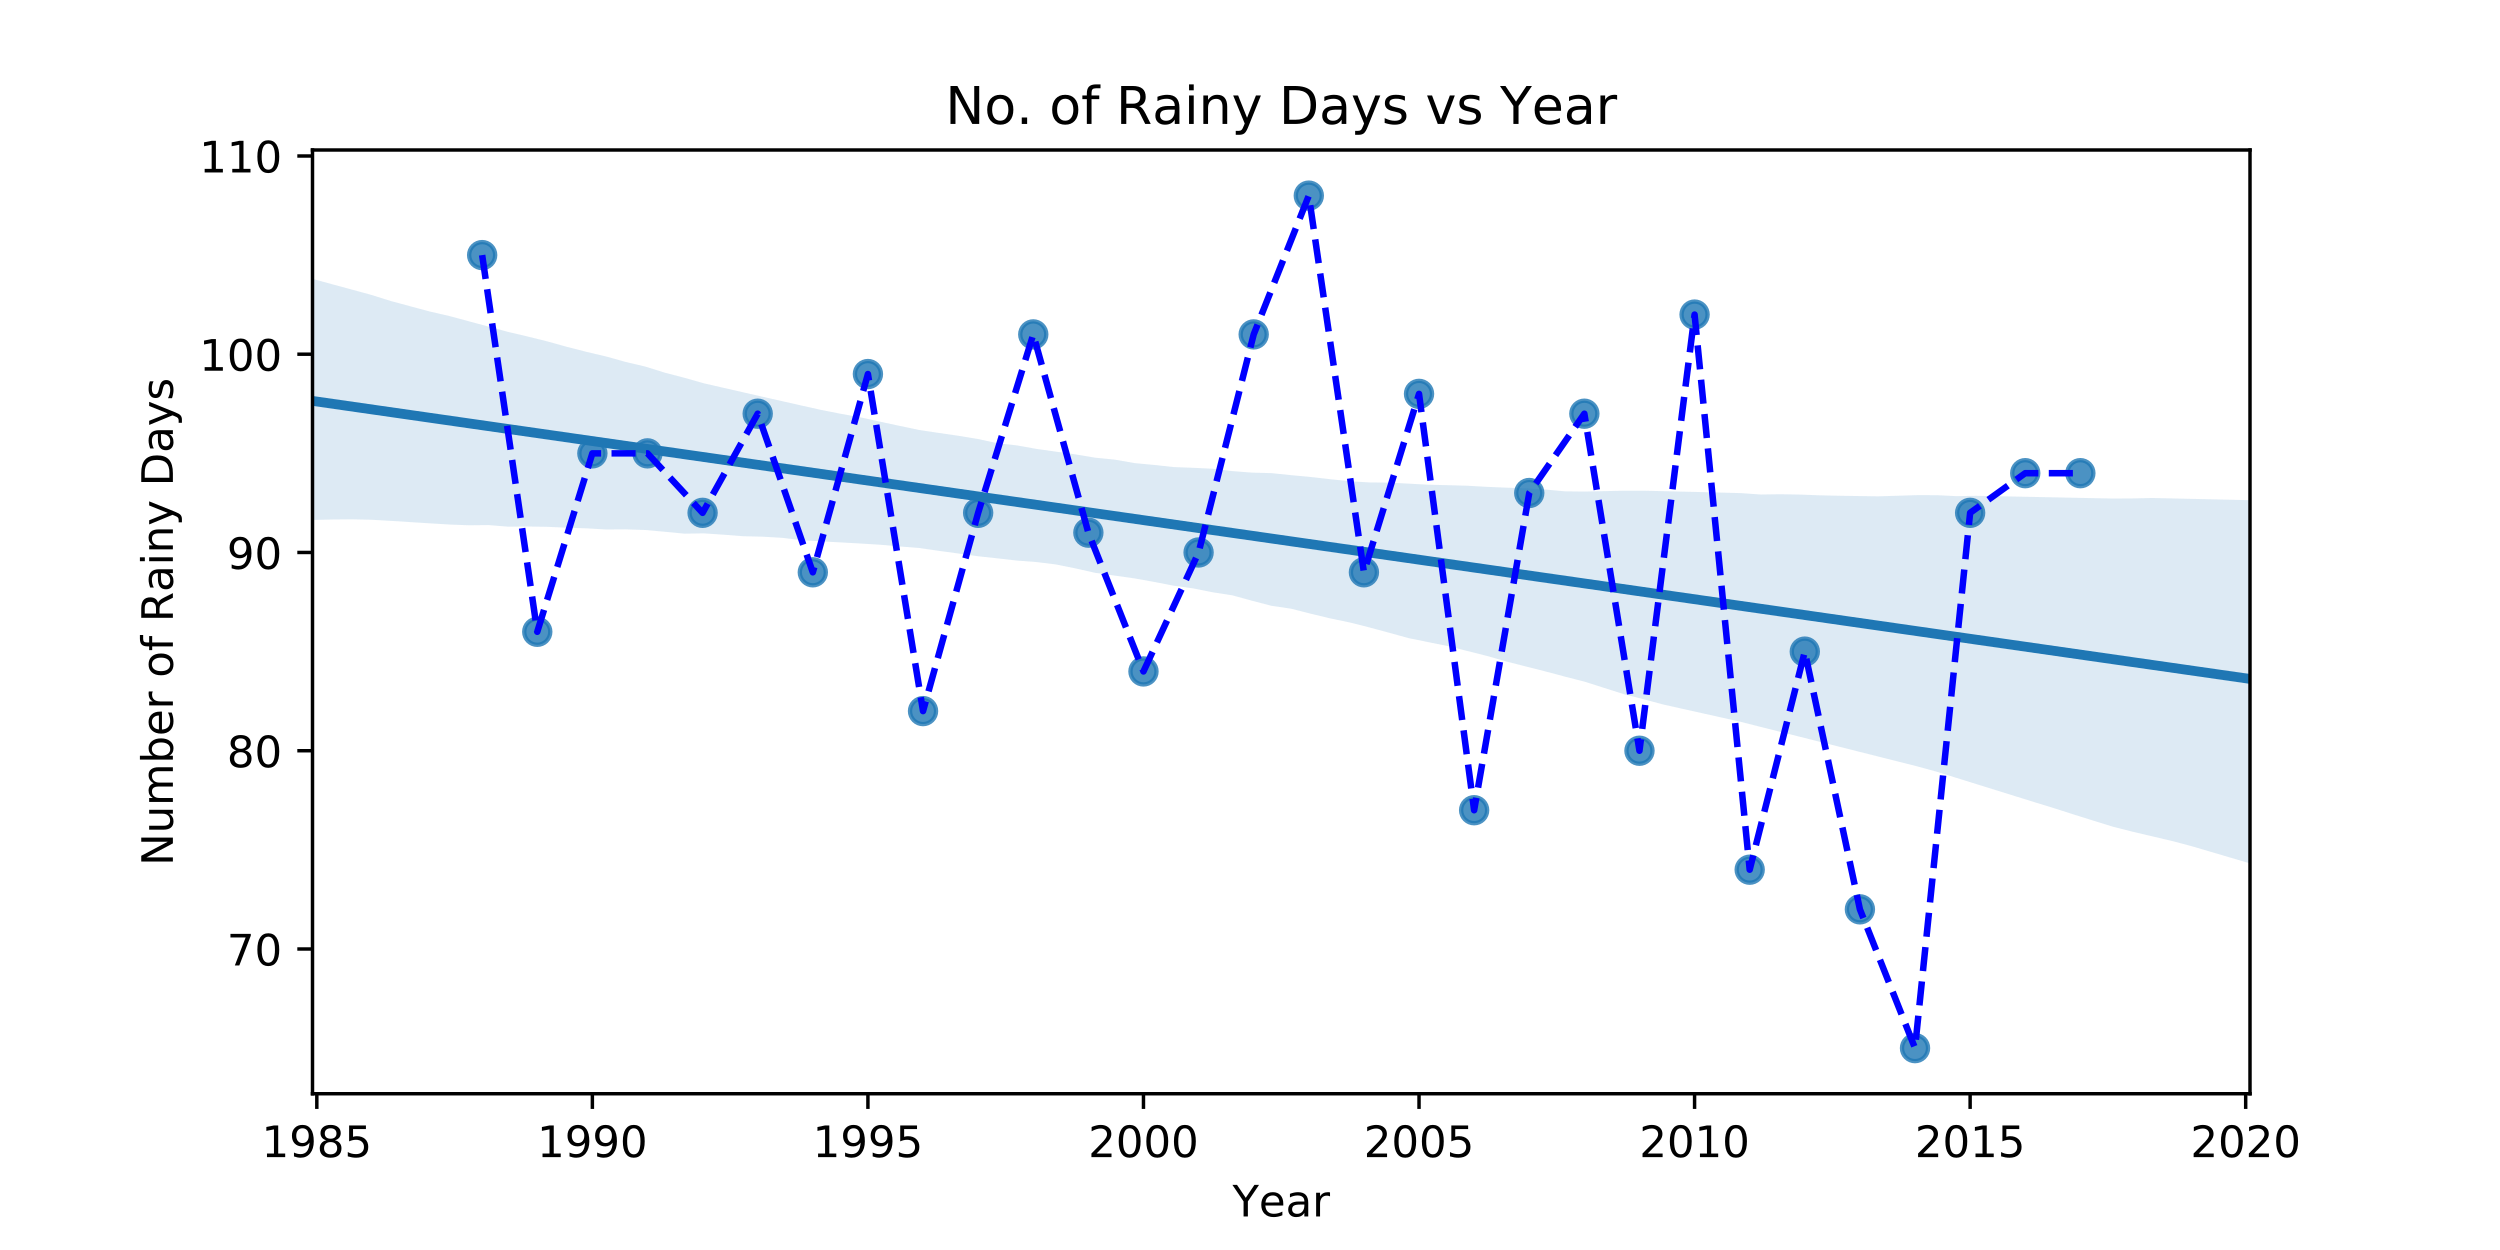<?xml version="1.0" encoding="utf-8" standalone="no"?>
<!DOCTYPE svg PUBLIC "-//W3C//DTD SVG 1.1//EN"
  "http://www.w3.org/Graphics/SVG/1.1/DTD/svg11.dtd">
<!-- Created with matplotlib (http://matplotlib.org/) -->
<svg height="288pt" version="1.1" viewBox="0 0 576 288" width="576pt" xmlns="http://www.w3.org/2000/svg" xmlns:xlink="http://www.w3.org/1999/xlink">
 <defs>
  <style type="text/css">
*{stroke-linecap:butt;stroke-linejoin:round;}
  </style>
 </defs>
 <g id="figure_1">
  <g id="patch_1">
   <path d="M 0 288 
L 576 288 
L 576 0 
L 0 0 
z
" style="fill:#ffffff;"/>
  </g>
  <g id="axes_1">
   <g id="patch_2">
    <path d="M 72 252 
L 518.4 252 
L 518.4 34.56 
L 72 34.56 
z
" style="fill:#ffffff;"/>
   </g>
   <g id="PathCollection_1">
    <defs>
     <path d="M 0 3 
C 0.796 3 1.559 2.684 2.121 2.121 
C 2.684 1.559 3 0.796 3 0 
C 3 -0.796 2.684 -1.559 2.121 -2.121 
C 1.559 -2.684 0.796 -3 0 -3 
C -0.796 -3 -1.559 -2.684 -2.121 -2.121 
C -2.684 -1.559 -3 -0.796 -3 0 
C -3 0.796 -2.684 1.559 -2.121 2.121 
C -1.559 2.684 -0.796 3 0 3 
z
" id="m783c848304" style="stroke:#1f77b4;stroke-opacity:0.8;"/>
    </defs>
    <g clip-path="url(#p2edb727cef)">
     <use style="fill:#1f77b4;fill-opacity:0.8;stroke:#1f77b4;stroke-opacity:0.8;" x="111.087" xlink:href="#m783c848304" y="58.775"/>
     <use style="fill:#1f77b4;fill-opacity:0.8;stroke:#1f77b4;stroke-opacity:0.8;" x="123.785" xlink:href="#m783c848304" y="145.564"/>
     <use style="fill:#1f77b4;fill-opacity:0.8;stroke:#1f77b4;stroke-opacity:0.8;" x="136.482" xlink:href="#m783c848304" y="104.454"/>
     <use style="fill:#1f77b4;fill-opacity:0.8;stroke:#1f77b4;stroke-opacity:0.8;" x="149.18" xlink:href="#m783c848304" y="104.454"/>
     <use style="fill:#1f77b4;fill-opacity:0.8;stroke:#1f77b4;stroke-opacity:0.8;" x="161.877" xlink:href="#m783c848304" y="118.157"/>
     <use style="fill:#1f77b4;fill-opacity:0.8;stroke:#1f77b4;stroke-opacity:0.8;" x="174.575" xlink:href="#m783c848304" y="95.318"/>
     <use style="fill:#1f77b4;fill-opacity:0.8;stroke:#1f77b4;stroke-opacity:0.8;" x="187.272" xlink:href="#m783c848304" y="131.86"/>
     <use style="fill:#1f77b4;fill-opacity:0.8;stroke:#1f77b4;stroke-opacity:0.8;" x="199.969" xlink:href="#m783c848304" y="86.182"/>
     <use style="fill:#1f77b4;fill-opacity:0.8;stroke:#1f77b4;stroke-opacity:0.8;" x="212.667" xlink:href="#m783c848304" y="163.835"/>
     <use style="fill:#1f77b4;fill-opacity:0.8;stroke:#1f77b4;stroke-opacity:0.8;" x="225.364" xlink:href="#m783c848304" y="118.157"/>
     <use style="fill:#1f77b4;fill-opacity:0.8;stroke:#1f77b4;stroke-opacity:0.8;" x="238.062" xlink:href="#m783c848304" y="77.047"/>
     <use style="fill:#1f77b4;fill-opacity:0.8;stroke:#1f77b4;stroke-opacity:0.8;" x="250.759" xlink:href="#m783c848304" y="122.725"/>
     <use style="fill:#1f77b4;fill-opacity:0.8;stroke:#1f77b4;stroke-opacity:0.8;" x="263.456" xlink:href="#m783c848304" y="154.7"/>
     <use style="fill:#1f77b4;fill-opacity:0.8;stroke:#1f77b4;stroke-opacity:0.8;" x="276.154" xlink:href="#m783c848304" y="127.293"/>
     <use style="fill:#1f77b4;fill-opacity:0.8;stroke:#1f77b4;stroke-opacity:0.8;" x="288.851" xlink:href="#m783c848304" y="77.047"/>
     <use style="fill:#1f77b4;fill-opacity:0.8;stroke:#1f77b4;stroke-opacity:0.8;" x="301.549" xlink:href="#m783c848304" y="45.072"/>
     <use style="fill:#1f77b4;fill-opacity:0.8;stroke:#1f77b4;stroke-opacity:0.8;" x="314.246" xlink:href="#m783c848304" y="131.86"/>
     <use style="fill:#1f77b4;fill-opacity:0.8;stroke:#1f77b4;stroke-opacity:0.8;" x="326.944" xlink:href="#m783c848304" y="90.75"/>
     <use style="fill:#1f77b4;fill-opacity:0.8;stroke:#1f77b4;stroke-opacity:0.8;" x="339.641" xlink:href="#m783c848304" y="186.674"/>
     <use style="fill:#1f77b4;fill-opacity:0.8;stroke:#1f77b4;stroke-opacity:0.8;" x="352.338" xlink:href="#m783c848304" y="113.589"/>
     <use style="fill:#1f77b4;fill-opacity:0.8;stroke:#1f77b4;stroke-opacity:0.8;" x="365.036" xlink:href="#m783c848304" y="95.318"/>
     <use style="fill:#1f77b4;fill-opacity:0.8;stroke:#1f77b4;stroke-opacity:0.8;" x="377.733" xlink:href="#m783c848304" y="172.971"/>
     <use style="fill:#1f77b4;fill-opacity:0.8;stroke:#1f77b4;stroke-opacity:0.8;" x="390.431" xlink:href="#m783c848304" y="72.479"/>
     <use style="fill:#1f77b4;fill-opacity:0.8;stroke:#1f77b4;stroke-opacity:0.8;" x="403.128" xlink:href="#m783c848304" y="200.378"/>
     <use style="fill:#1f77b4;fill-opacity:0.8;stroke:#1f77b4;stroke-opacity:0.8;" x="415.825" xlink:href="#m783c848304" y="150.132"/>
     <use style="fill:#1f77b4;fill-opacity:0.8;stroke:#1f77b4;stroke-opacity:0.8;" x="428.523" xlink:href="#m783c848304" y="209.513"/>
     <use style="fill:#1f77b4;fill-opacity:0.8;stroke:#1f77b4;stroke-opacity:0.8;" x="441.22" xlink:href="#m783c848304" y="241.488"/>
     <use style="fill:#1f77b4;fill-opacity:0.8;stroke:#1f77b4;stroke-opacity:0.8;" x="453.918" xlink:href="#m783c848304" y="118.157"/>
     <use style="fill:#1f77b4;fill-opacity:0.8;stroke:#1f77b4;stroke-opacity:0.8;" x="466.615" xlink:href="#m783c848304" y="109.021"/>
     <use style="fill:#1f77b4;fill-opacity:0.8;stroke:#1f77b4;stroke-opacity:0.8;" x="479.313" xlink:href="#m783c848304" y="109.021"/>
    </g>
   </g>
   <g id="PolyCollection_1">
    <path clip-path="url(#p2edb727cef)" d="M 72 64.255 
L 72 119.805 
L 76.509 119.694 
L 81.018 119.651 
L 85.527 119.748 
L 90.036 120.009 
L 94.545 120.294 
L 99.055 120.578 
L 103.564 120.852 
L 108.073 121.027 
L 112.582 120.978 
L 117.091 121.346 
L 121.6 121.304 
L 126.109 121.381 
L 130.618 121.584 
L 135.127 121.729 
L 139.636 121.994 
L 144.145 121.963 
L 148.655 122.114 
L 153.164 122.518 
L 157.673 122.955 
L 162.182 122.89 
L 166.691 123.193 
L 171.2 123.546 
L 175.709 123.653 
L 180.218 123.916 
L 184.727 124.472 
L 189.236 124.731 
L 193.745 124.971 
L 198.255 125.228 
L 202.764 125.507 
L 207.273 125.905 
L 211.782 126.263 
L 216.291 126.913 
L 220.8 127.53 
L 225.309 128.161 
L 229.818 128.646 
L 234.327 129.162 
L 238.836 129.501 
L 243.345 130.062 
L 247.855 130.977 
L 252.364 131.99 
L 256.873 132.624 
L 261.382 133.264 
L 265.891 134.071 
L 270.4 134.944 
L 274.909 135.563 
L 279.418 136.465 
L 283.927 137.166 
L 288.436 138.403 
L 292.945 139.575 
L 297.455 140.244 
L 301.964 141.391 
L 306.473 142.478 
L 310.982 143.415 
L 315.491 144.554 
L 320 145.77 
L 324.509 147.02 
L 329.018 147.936 
L 333.527 148.845 
L 338.036 149.98 
L 342.545 151.115 
L 347.055 152.411 
L 351.564 153.558 
L 356.073 154.702 
L 360.582 155.904 
L 365.091 157.059 
L 369.6 158.495 
L 374.109 159.933 
L 378.618 161.09 
L 383.127 162.3 
L 387.636 163.31 
L 392.145 164.315 
L 396.655 165.321 
L 401.164 166.346 
L 405.673 167.482 
L 410.182 168.619 
L 414.691 169.756 
L 419.2 170.893 
L 423.709 172.03 
L 428.218 173.167 
L 432.727 174.304 
L 437.236 175.441 
L 441.745 176.578 
L 446.255 177.817 
L 450.764 179.225 
L 455.273 180.632 
L 459.782 182.035 
L 464.291 183.438 
L 468.8 184.84 
L 473.309 186.226 
L 477.818 187.672 
L 482.327 189.087 
L 486.836 190.481 
L 491.345 191.628 
L 495.855 192.688 
L 500.364 193.747 
L 504.873 194.937 
L 509.382 196.268 
L 513.891 197.599 
L 518.4 198.93 
L 518.4 115.243 
L 518.4 115.243 
L 513.891 115.138 
L 509.382 115.037 
L 504.873 114.937 
L 500.364 114.836 
L 495.855 114.735 
L 491.345 114.84 
L 486.836 114.866 
L 482.327 114.774 
L 477.818 114.682 
L 473.309 114.591 
L 468.8 114.499 
L 464.291 114.407 
L 459.782 114.32 
L 455.273 114.234 
L 450.764 114.312 
L 446.255 114.089 
L 441.745 114.081 
L 437.236 114.217 
L 432.727 114.357 
L 428.218 114.287 
L 423.709 114.222 
L 419.2 114.121 
L 414.691 113.95 
L 410.182 113.872 
L 405.673 113.937 
L 401.164 113.618 
L 396.655 113.495 
L 392.145 113.377 
L 387.636 113.273 
L 383.127 113.161 
L 378.618 113.058 
L 374.109 113.061 
L 369.6 113.158 
L 365.091 113.258 
L 360.582 113.207 
L 356.073 112.789 
L 351.564 112.503 
L 347.055 112.355 
L 342.545 112.168 
L 338.036 111.911 
L 333.527 111.785 
L 329.018 111.674 
L 324.509 111.429 
L 320 111.192 
L 315.491 111.153 
L 310.982 110.879 
L 306.473 110.413 
L 301.964 109.901 
L 297.455 109.476 
L 292.945 109.01 
L 288.436 108.891 
L 283.927 108.542 
L 279.418 108 
L 274.909 107.78 
L 270.4 107.612 
L 265.891 107.123 
L 261.382 106.694 
L 256.873 105.905 
L 252.364 105.456 
L 247.855 104.701 
L 243.345 104.068 
L 238.836 103.436 
L 234.327 102.625 
L 229.818 102.117 
L 225.309 101.149 
L 220.8 100.402 
L 216.291 99.747 
L 211.782 99.072 
L 207.273 98.121 
L 202.764 97.154 
L 198.255 96.158 
L 193.745 95.343 
L 189.236 94.456 
L 184.727 93.451 
L 180.218 92.432 
L 175.709 91.411 
L 171.2 90.385 
L 166.691 89.352 
L 162.182 88.32 
L 157.673 87.039 
L 153.164 85.863 
L 148.655 84.455 
L 144.145 83.39 
L 139.636 82.132 
L 135.127 81.069 
L 130.618 79.913 
L 126.109 78.661 
L 121.6 77.541 
L 117.091 76.481 
L 112.582 75.258 
L 108.073 74.038 
L 103.564 72.823 
L 99.055 71.781 
L 94.545 70.569 
L 90.036 69.357 
L 85.527 67.937 
L 81.018 66.709 
L 76.509 65.482 
L 72 64.255 
z
" style="fill:#1f77b4;fill-opacity:0.15;"/>
   </g>
   <g id="matplotlib.axis_1">
    <g id="xtick_1">
     <g id="line2d_1">
      <defs>
       <path d="M 0 0 
L 0 3.5 
" id="me79b020f4d" style="stroke:#000000;stroke-width:0.8;"/>
      </defs>
      <g>
       <use style="stroke:#000000;stroke-width:0.8;" x="72.995" xlink:href="#me79b020f4d" y="252"/>
      </g>
     </g>
     <g id="text_1">
      <!-- 1985 -->
      <defs>
       <path d="M 12.406 8.297 
L 28.516 8.297 
L 28.516 63.922 
L 10.984 60.406 
L 10.984 69.391 
L 28.422 72.906 
L 38.281 72.906 
L 38.281 8.297 
L 54.391 8.297 
L 54.391 0 
L 12.406 0 
z
" id="DejaVuSans-31"/>
       <path d="M 10.984 1.516 
L 10.984 10.5 
Q 14.703 8.734 18.5 7.812 
Q 22.312 6.891 25.984 6.891 
Q 35.75 6.891 40.891 13.453 
Q 46.047 20.016 46.781 33.406 
Q 43.953 29.203 39.594 26.953 
Q 35.25 24.703 29.984 24.703 
Q 19.047 24.703 12.672 31.312 
Q 6.297 37.938 6.297 49.422 
Q 6.297 60.641 12.938 67.422 
Q 19.578 74.219 30.609 74.219 
Q 43.266 74.219 49.922 64.516 
Q 56.594 54.828 56.594 36.375 
Q 56.594 19.141 48.406 8.859 
Q 40.234 -1.422 26.422 -1.422 
Q 22.703 -1.422 18.891 -0.688 
Q 15.094 0.047 10.984 1.516 
z
M 30.609 32.422 
Q 37.25 32.422 41.125 36.953 
Q 45.016 41.5 45.016 49.422 
Q 45.016 57.281 41.125 61.844 
Q 37.25 66.406 30.609 66.406 
Q 23.969 66.406 20.094 61.844 
Q 16.219 57.281 16.219 49.422 
Q 16.219 41.5 20.094 36.953 
Q 23.969 32.422 30.609 32.422 
z
" id="DejaVuSans-39"/>
       <path d="M 31.781 34.625 
Q 24.75 34.625 20.719 30.859 
Q 16.703 27.094 16.703 20.516 
Q 16.703 13.922 20.719 10.156 
Q 24.75 6.391 31.781 6.391 
Q 38.812 6.391 42.859 10.172 
Q 46.922 13.969 46.922 20.516 
Q 46.922 27.094 42.891 30.859 
Q 38.875 34.625 31.781 34.625 
z
M 21.922 38.812 
Q 15.578 40.375 12.031 44.719 
Q 8.5 49.078 8.5 55.328 
Q 8.5 64.062 14.719 69.141 
Q 20.953 74.219 31.781 74.219 
Q 42.672 74.219 48.875 69.141 
Q 55.078 64.062 55.078 55.328 
Q 55.078 49.078 51.531 44.719 
Q 48 40.375 41.703 38.812 
Q 48.828 37.156 52.797 32.312 
Q 56.781 27.484 56.781 20.516 
Q 56.781 9.906 50.312 4.234 
Q 43.844 -1.422 31.781 -1.422 
Q 19.734 -1.422 13.25 4.234 
Q 6.781 9.906 6.781 20.516 
Q 6.781 27.484 10.781 32.312 
Q 14.797 37.156 21.922 38.812 
z
M 18.312 54.391 
Q 18.312 48.734 21.844 45.562 
Q 25.391 42.391 31.781 42.391 
Q 38.141 42.391 41.719 45.562 
Q 45.312 48.734 45.312 54.391 
Q 45.312 60.062 41.719 63.234 
Q 38.141 66.406 31.781 66.406 
Q 25.391 66.406 21.844 63.234 
Q 18.312 60.062 18.312 54.391 
z
" id="DejaVuSans-38"/>
       <path d="M 10.797 72.906 
L 49.516 72.906 
L 49.516 64.594 
L 19.828 64.594 
L 19.828 46.734 
Q 21.969 47.469 24.109 47.828 
Q 26.266 48.188 28.422 48.188 
Q 40.625 48.188 47.75 41.5 
Q 54.891 34.812 54.891 23.391 
Q 54.891 11.625 47.562 5.094 
Q 40.234 -1.422 26.906 -1.422 
Q 22.312 -1.422 17.547 -0.641 
Q 12.797 0.141 7.719 1.703 
L 7.719 11.625 
Q 12.109 9.234 16.797 8.062 
Q 21.484 6.891 26.703 6.891 
Q 35.156 6.891 40.078 11.328 
Q 45.016 15.766 45.016 23.391 
Q 45.016 31 40.078 35.438 
Q 35.156 39.891 26.703 39.891 
Q 22.75 39.891 18.812 39.016 
Q 14.891 38.141 10.797 36.281 
z
" id="DejaVuSans-35"/>
      </defs>
      <g transform="translate(60.27 266.598)scale(0.1 -0.1)">
       <use xlink:href="#DejaVuSans-31"/>
       <use x="63.623" xlink:href="#DejaVuSans-39"/>
       <use x="127.246" xlink:href="#DejaVuSans-38"/>
       <use x="190.869" xlink:href="#DejaVuSans-35"/>
      </g>
     </g>
    </g>
    <g id="xtick_2">
     <g id="line2d_2">
      <g>
       <use style="stroke:#000000;stroke-width:0.8;" x="136.482" xlink:href="#me79b020f4d" y="252"/>
      </g>
     </g>
     <g id="text_2">
      <!-- 1990 -->
      <defs>
       <path d="M 31.781 66.406 
Q 24.172 66.406 20.328 58.906 
Q 16.5 51.422 16.5 36.375 
Q 16.5 21.391 20.328 13.891 
Q 24.172 6.391 31.781 6.391 
Q 39.453 6.391 43.281 13.891 
Q 47.125 21.391 47.125 36.375 
Q 47.125 51.422 43.281 58.906 
Q 39.453 66.406 31.781 66.406 
z
M 31.781 74.219 
Q 44.047 74.219 50.516 64.516 
Q 56.984 54.828 56.984 36.375 
Q 56.984 17.969 50.516 8.266 
Q 44.047 -1.422 31.781 -1.422 
Q 19.531 -1.422 13.062 8.266 
Q 6.594 17.969 6.594 36.375 
Q 6.594 54.828 13.062 64.516 
Q 19.531 74.219 31.781 74.219 
z
" id="DejaVuSans-30"/>
      </defs>
      <g transform="translate(123.757 266.598)scale(0.1 -0.1)">
       <use xlink:href="#DejaVuSans-31"/>
       <use x="63.623" xlink:href="#DejaVuSans-39"/>
       <use x="127.246" xlink:href="#DejaVuSans-39"/>
       <use x="190.869" xlink:href="#DejaVuSans-30"/>
      </g>
     </g>
    </g>
    <g id="xtick_3">
     <g id="line2d_3">
      <g>
       <use style="stroke:#000000;stroke-width:0.8;" x="199.969" xlink:href="#me79b020f4d" y="252"/>
      </g>
     </g>
     <g id="text_3">
      <!-- 1995 -->
      <g transform="translate(187.244 266.598)scale(0.1 -0.1)">
       <use xlink:href="#DejaVuSans-31"/>
       <use x="63.623" xlink:href="#DejaVuSans-39"/>
       <use x="127.246" xlink:href="#DejaVuSans-39"/>
       <use x="190.869" xlink:href="#DejaVuSans-35"/>
      </g>
     </g>
    </g>
    <g id="xtick_4">
     <g id="line2d_4">
      <g>
       <use style="stroke:#000000;stroke-width:0.8;" x="263.456" xlink:href="#me79b020f4d" y="252"/>
      </g>
     </g>
     <g id="text_4">
      <!-- 2000 -->
      <defs>
       <path d="M 19.188 8.297 
L 53.609 8.297 
L 53.609 0 
L 7.328 0 
L 7.328 8.297 
Q 12.938 14.109 22.625 23.891 
Q 32.328 33.688 34.812 36.531 
Q 39.547 41.844 41.422 45.531 
Q 43.312 49.219 43.312 52.781 
Q 43.312 58.594 39.234 62.25 
Q 35.156 65.922 28.609 65.922 
Q 23.969 65.922 18.812 64.312 
Q 13.672 62.703 7.812 59.422 
L 7.812 69.391 
Q 13.766 71.781 18.938 73 
Q 24.125 74.219 28.422 74.219 
Q 39.75 74.219 46.484 68.547 
Q 53.219 62.891 53.219 53.422 
Q 53.219 48.922 51.531 44.891 
Q 49.859 40.875 45.406 35.406 
Q 44.188 33.984 37.641 27.219 
Q 31.109 20.453 19.188 8.297 
z
" id="DejaVuSans-32"/>
      </defs>
      <g transform="translate(250.731 266.598)scale(0.1 -0.1)">
       <use xlink:href="#DejaVuSans-32"/>
       <use x="63.623" xlink:href="#DejaVuSans-30"/>
       <use x="127.246" xlink:href="#DejaVuSans-30"/>
       <use x="190.869" xlink:href="#DejaVuSans-30"/>
      </g>
     </g>
    </g>
    <g id="xtick_5">
     <g id="line2d_5">
      <g>
       <use style="stroke:#000000;stroke-width:0.8;" x="326.944" xlink:href="#me79b020f4d" y="252"/>
      </g>
     </g>
     <g id="text_5">
      <!-- 2005 -->
      <g transform="translate(314.219 266.598)scale(0.1 -0.1)">
       <use xlink:href="#DejaVuSans-32"/>
       <use x="63.623" xlink:href="#DejaVuSans-30"/>
       <use x="127.246" xlink:href="#DejaVuSans-30"/>
       <use x="190.869" xlink:href="#DejaVuSans-35"/>
      </g>
     </g>
    </g>
    <g id="xtick_6">
     <g id="line2d_6">
      <g>
       <use style="stroke:#000000;stroke-width:0.8;" x="390.431" xlink:href="#me79b020f4d" y="252"/>
      </g>
     </g>
     <g id="text_6">
      <!-- 2010 -->
      <g transform="translate(377.706 266.598)scale(0.1 -0.1)">
       <use xlink:href="#DejaVuSans-32"/>
       <use x="63.623" xlink:href="#DejaVuSans-30"/>
       <use x="127.246" xlink:href="#DejaVuSans-31"/>
       <use x="190.869" xlink:href="#DejaVuSans-30"/>
      </g>
     </g>
    </g>
    <g id="xtick_7">
     <g id="line2d_7">
      <g>
       <use style="stroke:#000000;stroke-width:0.8;" x="453.918" xlink:href="#me79b020f4d" y="252"/>
      </g>
     </g>
     <g id="text_7">
      <!-- 2015 -->
      <g transform="translate(441.193 266.598)scale(0.1 -0.1)">
       <use xlink:href="#DejaVuSans-32"/>
       <use x="63.623" xlink:href="#DejaVuSans-30"/>
       <use x="127.246" xlink:href="#DejaVuSans-31"/>
       <use x="190.869" xlink:href="#DejaVuSans-35"/>
      </g>
     </g>
    </g>
    <g id="xtick_8">
     <g id="line2d_8">
      <g>
       <use style="stroke:#000000;stroke-width:0.8;" x="517.405" xlink:href="#me79b020f4d" y="252"/>
      </g>
     </g>
     <g id="text_8">
      <!-- 2020 -->
      <g transform="translate(504.68 266.598)scale(0.1 -0.1)">
       <use xlink:href="#DejaVuSans-32"/>
       <use x="63.623" xlink:href="#DejaVuSans-30"/>
       <use x="127.246" xlink:href="#DejaVuSans-32"/>
       <use x="190.869" xlink:href="#DejaVuSans-30"/>
      </g>
     </g>
    </g>
    <g id="text_9">
     <!-- Year -->
     <defs>
      <path d="M -0.203 72.906 
L 10.406 72.906 
L 30.609 42.922 
L 50.688 72.906 
L 61.281 72.906 
L 35.5 34.719 
L 35.5 0 
L 25.594 0 
L 25.594 34.719 
z
" id="DejaVuSans-59"/>
      <path d="M 56.203 29.594 
L 56.203 25.203 
L 14.891 25.203 
Q 15.484 15.922 20.484 11.062 
Q 25.484 6.203 34.422 6.203 
Q 39.594 6.203 44.453 7.469 
Q 49.312 8.734 54.109 11.281 
L 54.109 2.781 
Q 49.266 0.734 44.188 -0.344 
Q 39.109 -1.422 33.891 -1.422 
Q 20.797 -1.422 13.156 6.188 
Q 5.516 13.812 5.516 26.812 
Q 5.516 40.234 12.766 48.109 
Q 20.016 56 32.328 56 
Q 43.359 56 49.781 48.891 
Q 56.203 41.797 56.203 29.594 
z
M 47.219 32.234 
Q 47.125 39.594 43.094 43.984 
Q 39.062 48.391 32.422 48.391 
Q 24.906 48.391 20.391 44.141 
Q 15.875 39.891 15.188 32.172 
z
" id="DejaVuSans-65"/>
      <path d="M 34.281 27.484 
Q 23.391 27.484 19.188 25 
Q 14.984 22.516 14.984 16.5 
Q 14.984 11.719 18.141 8.906 
Q 21.297 6.109 26.703 6.109 
Q 34.188 6.109 38.703 11.406 
Q 43.219 16.703 43.219 25.484 
L 43.219 27.484 
z
M 52.203 31.203 
L 52.203 0 
L 43.219 0 
L 43.219 8.297 
Q 40.141 3.328 35.547 0.953 
Q 30.953 -1.422 24.312 -1.422 
Q 15.922 -1.422 10.953 3.297 
Q 6 8.016 6 15.922 
Q 6 25.141 12.172 29.828 
Q 18.359 34.516 30.609 34.516 
L 43.219 34.516 
L 43.219 35.406 
Q 43.219 41.609 39.141 45 
Q 35.062 48.391 27.688 48.391 
Q 23 48.391 18.547 47.266 
Q 14.109 46.141 10.016 43.891 
L 10.016 52.203 
Q 14.938 54.109 19.578 55.047 
Q 24.219 56 28.609 56 
Q 40.484 56 46.344 49.844 
Q 52.203 43.703 52.203 31.203 
z
" id="DejaVuSans-61"/>
      <path d="M 41.109 46.297 
Q 39.594 47.172 37.812 47.578 
Q 36.031 48 33.891 48 
Q 26.266 48 22.188 43.047 
Q 18.109 38.094 18.109 28.812 
L 18.109 0 
L 9.078 0 
L 9.078 54.688 
L 18.109 54.688 
L 18.109 46.188 
Q 20.953 51.172 25.484 53.578 
Q 30.031 56 36.531 56 
Q 37.453 56 38.578 55.875 
Q 39.703 55.766 41.062 55.516 
z
" id="DejaVuSans-72"/>
     </defs>
     <g transform="translate(283.96 280.277)scale(0.1 -0.1)">
      <use xlink:href="#DejaVuSans-59"/>
      <use x="60.881" xlink:href="#DejaVuSans-65"/>
      <use x="122.404" xlink:href="#DejaVuSans-61"/>
      <use x="183.684" xlink:href="#DejaVuSans-72"/>
     </g>
    </g>
   </g>
   <g id="matplotlib.axis_2">
    <g id="ytick_1">
     <g id="line2d_9">
      <defs>
       <path d="M 0 0 
L -3.5 0 
" id="medf28e8a5b" style="stroke:#000000;stroke-width:0.8;"/>
      </defs>
      <g>
       <use style="stroke:#000000;stroke-width:0.8;" x="72" xlink:href="#medf28e8a5b" y="218.649"/>
      </g>
     </g>
     <g id="text_10">
      <!-- 70 -->
      <defs>
       <path d="M 8.203 72.906 
L 55.078 72.906 
L 55.078 68.703 
L 28.609 0 
L 18.312 0 
L 43.219 64.594 
L 8.203 64.594 
z
" id="DejaVuSans-37"/>
      </defs>
      <g transform="translate(52.275 222.448)scale(0.1 -0.1)">
       <use xlink:href="#DejaVuSans-37"/>
       <use x="63.623" xlink:href="#DejaVuSans-30"/>
      </g>
     </g>
    </g>
    <g id="ytick_2">
     <g id="line2d_10">
      <g>
       <use style="stroke:#000000;stroke-width:0.8;" x="72" xlink:href="#medf28e8a5b" y="172.971"/>
      </g>
     </g>
     <g id="text_11">
      <!-- 80 -->
      <g transform="translate(52.275 176.77)scale(0.1 -0.1)">
       <use xlink:href="#DejaVuSans-38"/>
       <use x="63.623" xlink:href="#DejaVuSans-30"/>
      </g>
     </g>
    </g>
    <g id="ytick_3">
     <g id="line2d_11">
      <g>
       <use style="stroke:#000000;stroke-width:0.8;" x="72" xlink:href="#medf28e8a5b" y="127.293"/>
      </g>
     </g>
     <g id="text_12">
      <!-- 90 -->
      <g transform="translate(52.275 131.092)scale(0.1 -0.1)">
       <use xlink:href="#DejaVuSans-39"/>
       <use x="63.623" xlink:href="#DejaVuSans-30"/>
      </g>
     </g>
    </g>
    <g id="ytick_4">
     <g id="line2d_12">
      <g>
       <use style="stroke:#000000;stroke-width:0.8;" x="72" xlink:href="#medf28e8a5b" y="81.614"/>
      </g>
     </g>
     <g id="text_13">
      <!-- 100 -->
      <g transform="translate(45.913 85.414)scale(0.1 -0.1)">
       <use xlink:href="#DejaVuSans-31"/>
       <use x="63.623" xlink:href="#DejaVuSans-30"/>
       <use x="127.246" xlink:href="#DejaVuSans-30"/>
      </g>
     </g>
    </g>
    <g id="ytick_5">
     <g id="line2d_13">
      <g>
       <use style="stroke:#000000;stroke-width:0.8;" x="72" xlink:href="#medf28e8a5b" y="35.936"/>
      </g>
     </g>
     <g id="text_14">
      <!-- 110 -->
      <g transform="translate(45.913 39.736)scale(0.1 -0.1)">
       <use xlink:href="#DejaVuSans-31"/>
       <use x="63.623" xlink:href="#DejaVuSans-31"/>
       <use x="127.246" xlink:href="#DejaVuSans-30"/>
      </g>
     </g>
    </g>
    <g id="text_15">
     <!-- Number of Rainy Days -->
     <defs>
      <path d="M 9.812 72.906 
L 23.094 72.906 
L 55.422 11.922 
L 55.422 72.906 
L 64.984 72.906 
L 64.984 0 
L 51.703 0 
L 19.391 60.984 
L 19.391 0 
L 9.812 0 
z
" id="DejaVuSans-4e"/>
      <path d="M 8.5 21.578 
L 8.5 54.688 
L 17.484 54.688 
L 17.484 21.922 
Q 17.484 14.156 20.5 10.266 
Q 23.531 6.391 29.594 6.391 
Q 36.859 6.391 41.078 11.031 
Q 45.312 15.672 45.312 23.688 
L 45.312 54.688 
L 54.297 54.688 
L 54.297 0 
L 45.312 0 
L 45.312 8.406 
Q 42.047 3.422 37.719 1 
Q 33.406 -1.422 27.688 -1.422 
Q 18.266 -1.422 13.375 4.438 
Q 8.5 10.297 8.5 21.578 
z
M 31.109 56 
z
" id="DejaVuSans-75"/>
      <path d="M 52 44.188 
Q 55.375 50.25 60.062 53.125 
Q 64.75 56 71.094 56 
Q 79.641 56 84.281 50.016 
Q 88.922 44.047 88.922 33.016 
L 88.922 0 
L 79.891 0 
L 79.891 32.719 
Q 79.891 40.578 77.094 44.375 
Q 74.312 48.188 68.609 48.188 
Q 61.625 48.188 57.562 43.547 
Q 53.516 38.922 53.516 30.906 
L 53.516 0 
L 44.484 0 
L 44.484 32.719 
Q 44.484 40.625 41.703 44.406 
Q 38.922 48.188 33.109 48.188 
Q 26.219 48.188 22.156 43.531 
Q 18.109 38.875 18.109 30.906 
L 18.109 0 
L 9.078 0 
L 9.078 54.688 
L 18.109 54.688 
L 18.109 46.188 
Q 21.188 51.219 25.484 53.609 
Q 29.781 56 35.688 56 
Q 41.656 56 45.828 52.969 
Q 50 49.953 52 44.188 
z
" id="DejaVuSans-6d"/>
      <path d="M 48.688 27.297 
Q 48.688 37.203 44.609 42.844 
Q 40.531 48.484 33.406 48.484 
Q 26.266 48.484 22.188 42.844 
Q 18.109 37.203 18.109 27.297 
Q 18.109 17.391 22.188 11.75 
Q 26.266 6.109 33.406 6.109 
Q 40.531 6.109 44.609 11.75 
Q 48.688 17.391 48.688 27.297 
z
M 18.109 46.391 
Q 20.953 51.266 25.266 53.625 
Q 29.594 56 35.594 56 
Q 45.562 56 51.781 48.094 
Q 58.016 40.188 58.016 27.297 
Q 58.016 14.406 51.781 6.484 
Q 45.562 -1.422 35.594 -1.422 
Q 29.594 -1.422 25.266 0.953 
Q 20.953 3.328 18.109 8.203 
L 18.109 0 
L 9.078 0 
L 9.078 75.984 
L 18.109 75.984 
z
" id="DejaVuSans-62"/>
      <path id="DejaVuSans-20"/>
      <path d="M 30.609 48.391 
Q 23.391 48.391 19.188 42.75 
Q 14.984 37.109 14.984 27.297 
Q 14.984 17.484 19.156 11.844 
Q 23.344 6.203 30.609 6.203 
Q 37.797 6.203 41.984 11.859 
Q 46.188 17.531 46.188 27.297 
Q 46.188 37.016 41.984 42.703 
Q 37.797 48.391 30.609 48.391 
z
M 30.609 56 
Q 42.328 56 49.016 48.375 
Q 55.719 40.766 55.719 27.297 
Q 55.719 13.875 49.016 6.219 
Q 42.328 -1.422 30.609 -1.422 
Q 18.844 -1.422 12.172 6.219 
Q 5.516 13.875 5.516 27.297 
Q 5.516 40.766 12.172 48.375 
Q 18.844 56 30.609 56 
z
" id="DejaVuSans-6f"/>
      <path d="M 37.109 75.984 
L 37.109 68.5 
L 28.516 68.5 
Q 23.688 68.5 21.797 66.547 
Q 19.922 64.594 19.922 59.516 
L 19.922 54.688 
L 34.719 54.688 
L 34.719 47.703 
L 19.922 47.703 
L 19.922 0 
L 10.891 0 
L 10.891 47.703 
L 2.297 47.703 
L 2.297 54.688 
L 10.891 54.688 
L 10.891 58.5 
Q 10.891 67.625 15.141 71.797 
Q 19.391 75.984 28.609 75.984 
z
" id="DejaVuSans-66"/>
      <path d="M 44.391 34.188 
Q 47.562 33.109 50.562 29.594 
Q 53.562 26.078 56.594 19.922 
L 66.609 0 
L 56 0 
L 46.688 18.703 
Q 43.062 26.031 39.672 28.422 
Q 36.281 30.812 30.422 30.812 
L 19.672 30.812 
L 19.672 0 
L 9.812 0 
L 9.812 72.906 
L 32.078 72.906 
Q 44.578 72.906 50.734 67.672 
Q 56.891 62.453 56.891 51.906 
Q 56.891 45.016 53.688 40.469 
Q 50.484 35.938 44.391 34.188 
z
M 19.672 64.797 
L 19.672 38.922 
L 32.078 38.922 
Q 39.203 38.922 42.844 42.219 
Q 46.484 45.516 46.484 51.906 
Q 46.484 58.297 42.844 61.547 
Q 39.203 64.797 32.078 64.797 
z
" id="DejaVuSans-52"/>
      <path d="M 9.422 54.688 
L 18.406 54.688 
L 18.406 0 
L 9.422 0 
z
M 9.422 75.984 
L 18.406 75.984 
L 18.406 64.594 
L 9.422 64.594 
z
" id="DejaVuSans-69"/>
      <path d="M 54.891 33.016 
L 54.891 0 
L 45.906 0 
L 45.906 32.719 
Q 45.906 40.484 42.875 44.328 
Q 39.844 48.188 33.797 48.188 
Q 26.516 48.188 22.312 43.547 
Q 18.109 38.922 18.109 30.906 
L 18.109 0 
L 9.078 0 
L 9.078 54.688 
L 18.109 54.688 
L 18.109 46.188 
Q 21.344 51.125 25.703 53.562 
Q 30.078 56 35.797 56 
Q 45.219 56 50.047 50.172 
Q 54.891 44.344 54.891 33.016 
z
" id="DejaVuSans-6e"/>
      <path d="M 32.172 -5.078 
Q 28.375 -14.844 24.75 -17.812 
Q 21.141 -20.797 15.094 -20.797 
L 7.906 -20.797 
L 7.906 -13.281 
L 13.188 -13.281 
Q 16.891 -13.281 18.938 -11.516 
Q 21 -9.766 23.484 -3.219 
L 25.094 0.875 
L 2.984 54.688 
L 12.5 54.688 
L 29.594 11.922 
L 46.688 54.688 
L 56.203 54.688 
z
" id="DejaVuSans-79"/>
      <path d="M 19.672 64.797 
L 19.672 8.109 
L 31.594 8.109 
Q 46.688 8.109 53.688 14.938 
Q 60.688 21.781 60.688 36.531 
Q 60.688 51.172 53.688 57.984 
Q 46.688 64.797 31.594 64.797 
z
M 9.812 72.906 
L 30.078 72.906 
Q 51.266 72.906 61.172 64.094 
Q 71.094 55.281 71.094 36.531 
Q 71.094 17.672 61.125 8.828 
Q 51.172 0 30.078 0 
L 9.812 0 
z
" id="DejaVuSans-44"/>
      <path d="M 44.281 53.078 
L 44.281 44.578 
Q 40.484 46.531 36.375 47.5 
Q 32.281 48.484 27.875 48.484 
Q 21.188 48.484 17.844 46.438 
Q 14.5 44.391 14.5 40.281 
Q 14.5 37.156 16.891 35.375 
Q 19.281 33.594 26.516 31.984 
L 29.594 31.297 
Q 39.156 29.25 43.188 25.516 
Q 47.219 21.781 47.219 15.094 
Q 47.219 7.469 41.188 3.016 
Q 35.156 -1.422 24.609 -1.422 
Q 20.219 -1.422 15.453 -0.562 
Q 10.688 0.297 5.422 2 
L 5.422 11.281 
Q 10.406 8.688 15.234 7.391 
Q 20.062 6.109 24.812 6.109 
Q 31.156 6.109 34.562 8.281 
Q 37.984 10.453 37.984 14.406 
Q 37.984 18.062 35.516 20.016 
Q 33.062 21.969 24.703 23.781 
L 21.578 24.516 
Q 13.234 26.266 9.516 29.906 
Q 5.812 33.547 5.812 39.891 
Q 5.812 47.609 11.281 51.797 
Q 16.75 56 26.812 56 
Q 31.781 56 36.172 55.266 
Q 40.578 54.547 44.281 53.078 
z
" id="DejaVuSans-73"/>
     </defs>
     <g transform="translate(39.833 199.485)rotate(-90)scale(0.1 -0.1)">
      <use xlink:href="#DejaVuSans-4e"/>
      <use x="74.805" xlink:href="#DejaVuSans-75"/>
      <use x="138.184" xlink:href="#DejaVuSans-6d"/>
      <use x="235.596" xlink:href="#DejaVuSans-62"/>
      <use x="299.072" xlink:href="#DejaVuSans-65"/>
      <use x="360.596" xlink:href="#DejaVuSans-72"/>
      <use x="401.709" xlink:href="#DejaVuSans-20"/>
      <use x="433.496" xlink:href="#DejaVuSans-6f"/>
      <use x="494.678" xlink:href="#DejaVuSans-66"/>
      <use x="529.883" xlink:href="#DejaVuSans-20"/>
      <use x="561.67" xlink:href="#DejaVuSans-52"/>
      <use x="631.121" xlink:href="#DejaVuSans-61"/>
      <use x="692.4" xlink:href="#DejaVuSans-69"/>
      <use x="720.184" xlink:href="#DejaVuSans-6e"/>
      <use x="783.562" xlink:href="#DejaVuSans-79"/>
      <use x="842.742" xlink:href="#DejaVuSans-20"/>
      <use x="874.529" xlink:href="#DejaVuSans-44"/>
      <use x="951.531" xlink:href="#DejaVuSans-61"/>
      <use x="1012.811" xlink:href="#DejaVuSans-79"/>
      <use x="1071.99" xlink:href="#DejaVuSans-73"/>
     </g>
    </g>
   </g>
   <g id="line2d_14">
    <path clip-path="url(#p2edb727cef)" d="M 72 92.371 
L 76.509 93.018 
L 81.018 93.665 
L 85.527 94.312 
L 90.036 94.959 
L 94.545 95.606 
L 99.055 96.253 
L 103.564 96.9 
L 108.073 97.547 
L 112.582 98.194 
L 117.091 98.842 
L 121.6 99.489 
L 126.109 100.136 
L 130.618 100.783 
L 135.127 101.43 
L 139.636 102.077 
L 144.145 102.724 
L 148.655 103.371 
L 153.164 104.018 
L 157.673 104.665 
L 162.182 105.312 
L 166.691 105.959 
L 171.2 106.606 
L 175.709 107.253 
L 180.218 107.9 
L 184.727 108.547 
L 189.236 109.194 
L 193.745 109.841 
L 198.255 110.488 
L 202.764 111.135 
L 207.273 111.782 
L 211.782 112.429 
L 216.291 113.076 
L 220.8 113.723 
L 225.309 114.371 
L 229.818 115.018 
L 234.327 115.665 
L 238.836 116.312 
L 243.345 116.959 
L 247.855 117.606 
L 252.364 118.253 
L 256.873 118.9 
L 261.382 119.547 
L 265.891 120.194 
L 270.4 120.841 
L 274.909 121.488 
L 279.418 122.135 
L 283.927 122.782 
L 288.436 123.429 
L 292.945 124.076 
L 297.455 124.723 
L 301.964 125.37 
L 306.473 126.017 
L 310.982 126.664 
L 315.491 127.311 
L 320 127.958 
L 324.509 128.605 
L 329.018 129.253 
L 333.527 129.9 
L 338.036 130.547 
L 342.545 131.194 
L 347.055 131.841 
L 351.564 132.488 
L 356.073 133.135 
L 360.582 133.782 
L 365.091 134.429 
L 369.6 135.076 
L 374.109 135.723 
L 378.618 136.37 
L 383.127 137.017 
L 387.636 137.664 
L 392.145 138.311 
L 396.655 138.958 
L 401.164 139.605 
L 405.673 140.252 
L 410.182 140.899 
L 414.691 141.546 
L 419.2 142.193 
L 423.709 142.84 
L 428.218 143.487 
L 432.727 144.134 
L 437.236 144.782 
L 441.745 145.429 
L 446.255 146.076 
L 450.764 146.723 
L 455.273 147.37 
L 459.782 148.017 
L 464.291 148.664 
L 468.8 149.311 
L 473.309 149.958 
L 477.818 150.605 
L 482.327 151.252 
L 486.836 151.899 
L 491.345 152.546 
L 495.855 153.193 
L 500.364 153.84 
L 504.873 154.487 
L 509.382 155.134 
L 513.891 155.781 
L 518.4 156.428 
" style="fill:none;stroke:#1f77b4;stroke-linecap:square;stroke-width:2.25;"/>
   </g>
   <g id="line2d_15">
    <path clip-path="url(#p2edb727cef)" d="M 111.087 58.775 
L 123.785 145.564 
L 136.482 104.454 
L 149.18 104.454 
L 161.877 118.157 
L 174.575 95.318 
L 187.272 131.86 
L 199.969 86.182 
L 212.667 163.835 
L 225.364 118.157 
L 238.062 77.047 
L 250.759 122.725 
L 263.456 154.7 
L 276.154 127.293 
L 288.851 77.047 
L 301.549 45.072 
L 314.246 131.86 
L 326.944 90.75 
L 339.641 186.674 
L 352.338 113.589 
L 365.036 95.318 
L 377.733 172.971 
L 390.431 72.479 
L 403.128 200.378 
L 415.825 150.132 
L 428.523 209.513 
L 441.22 241.488 
L 453.918 118.157 
L 466.615 109.021 
L 479.313 109.021 
" style="fill:none;stroke:#0000ff;stroke-dasharray:5.55,2.4;stroke-dashoffset:0;stroke-width:1.5;"/>
   </g>
   <g id="patch_3">
    <path d="M 72 252 
L 72 34.56 
" style="fill:none;stroke:#000000;stroke-linecap:square;stroke-linejoin:miter;stroke-width:0.8;"/>
   </g>
   <g id="patch_4">
    <path d="M 518.4 252 
L 518.4 34.56 
" style="fill:none;stroke:#000000;stroke-linecap:square;stroke-linejoin:miter;stroke-width:0.8;"/>
   </g>
   <g id="patch_5">
    <path d="M 72 252 
L 518.4 252 
" style="fill:none;stroke:#000000;stroke-linecap:square;stroke-linejoin:miter;stroke-width:0.8;"/>
   </g>
   <g id="patch_6">
    <path d="M 72 34.56 
L 518.4 34.56 
" style="fill:none;stroke:#000000;stroke-linecap:square;stroke-linejoin:miter;stroke-width:0.8;"/>
   </g>
   <g id="text_16">
    <!-- No. of Rainy Days vs Year -->
    <defs>
     <path d="M 10.688 12.406 
L 21 12.406 
L 21 0 
L 10.688 0 
z
" id="DejaVuSans-2e"/>
     <path d="M 2.984 54.688 
L 12.5 54.688 
L 29.594 8.797 
L 46.688 54.688 
L 56.203 54.688 
L 35.688 0 
L 23.484 0 
z
" id="DejaVuSans-76"/>
    </defs>
    <g transform="translate(217.813 28.56)scale(0.12 -0.12)">
     <use xlink:href="#DejaVuSans-4e"/>
     <use x="74.805" xlink:href="#DejaVuSans-6f"/>
     <use x="135.971" xlink:href="#DejaVuSans-2e"/>
     <use x="167.758" xlink:href="#DejaVuSans-20"/>
     <use x="199.545" xlink:href="#DejaVuSans-6f"/>
     <use x="260.727" xlink:href="#DejaVuSans-66"/>
     <use x="295.932" xlink:href="#DejaVuSans-20"/>
     <use x="327.719" xlink:href="#DejaVuSans-52"/>
     <use x="397.17" xlink:href="#DejaVuSans-61"/>
     <use x="458.449" xlink:href="#DejaVuSans-69"/>
     <use x="486.232" xlink:href="#DejaVuSans-6e"/>
     <use x="549.611" xlink:href="#DejaVuSans-79"/>
     <use x="608.791" xlink:href="#DejaVuSans-20"/>
     <use x="640.578" xlink:href="#DejaVuSans-44"/>
     <use x="717.58" xlink:href="#DejaVuSans-61"/>
     <use x="778.859" xlink:href="#DejaVuSans-79"/>
     <use x="838.039" xlink:href="#DejaVuSans-73"/>
     <use x="890.139" xlink:href="#DejaVuSans-20"/>
     <use x="921.926" xlink:href="#DejaVuSans-76"/>
     <use x="981.105" xlink:href="#DejaVuSans-73"/>
     <use x="1033.205" xlink:href="#DejaVuSans-20"/>
     <use x="1064.992" xlink:href="#DejaVuSans-59"/>
     <use x="1125.873" xlink:href="#DejaVuSans-65"/>
     <use x="1187.396" xlink:href="#DejaVuSans-61"/>
     <use x="1248.676" xlink:href="#DejaVuSans-72"/>
    </g>
   </g>
  </g>
 </g>
 <defs>
  <clipPath id="p2edb727cef">
   <rect height="217.44" width="446.4" x="72" y="34.56"/>
  </clipPath>
 </defs>
</svg>
